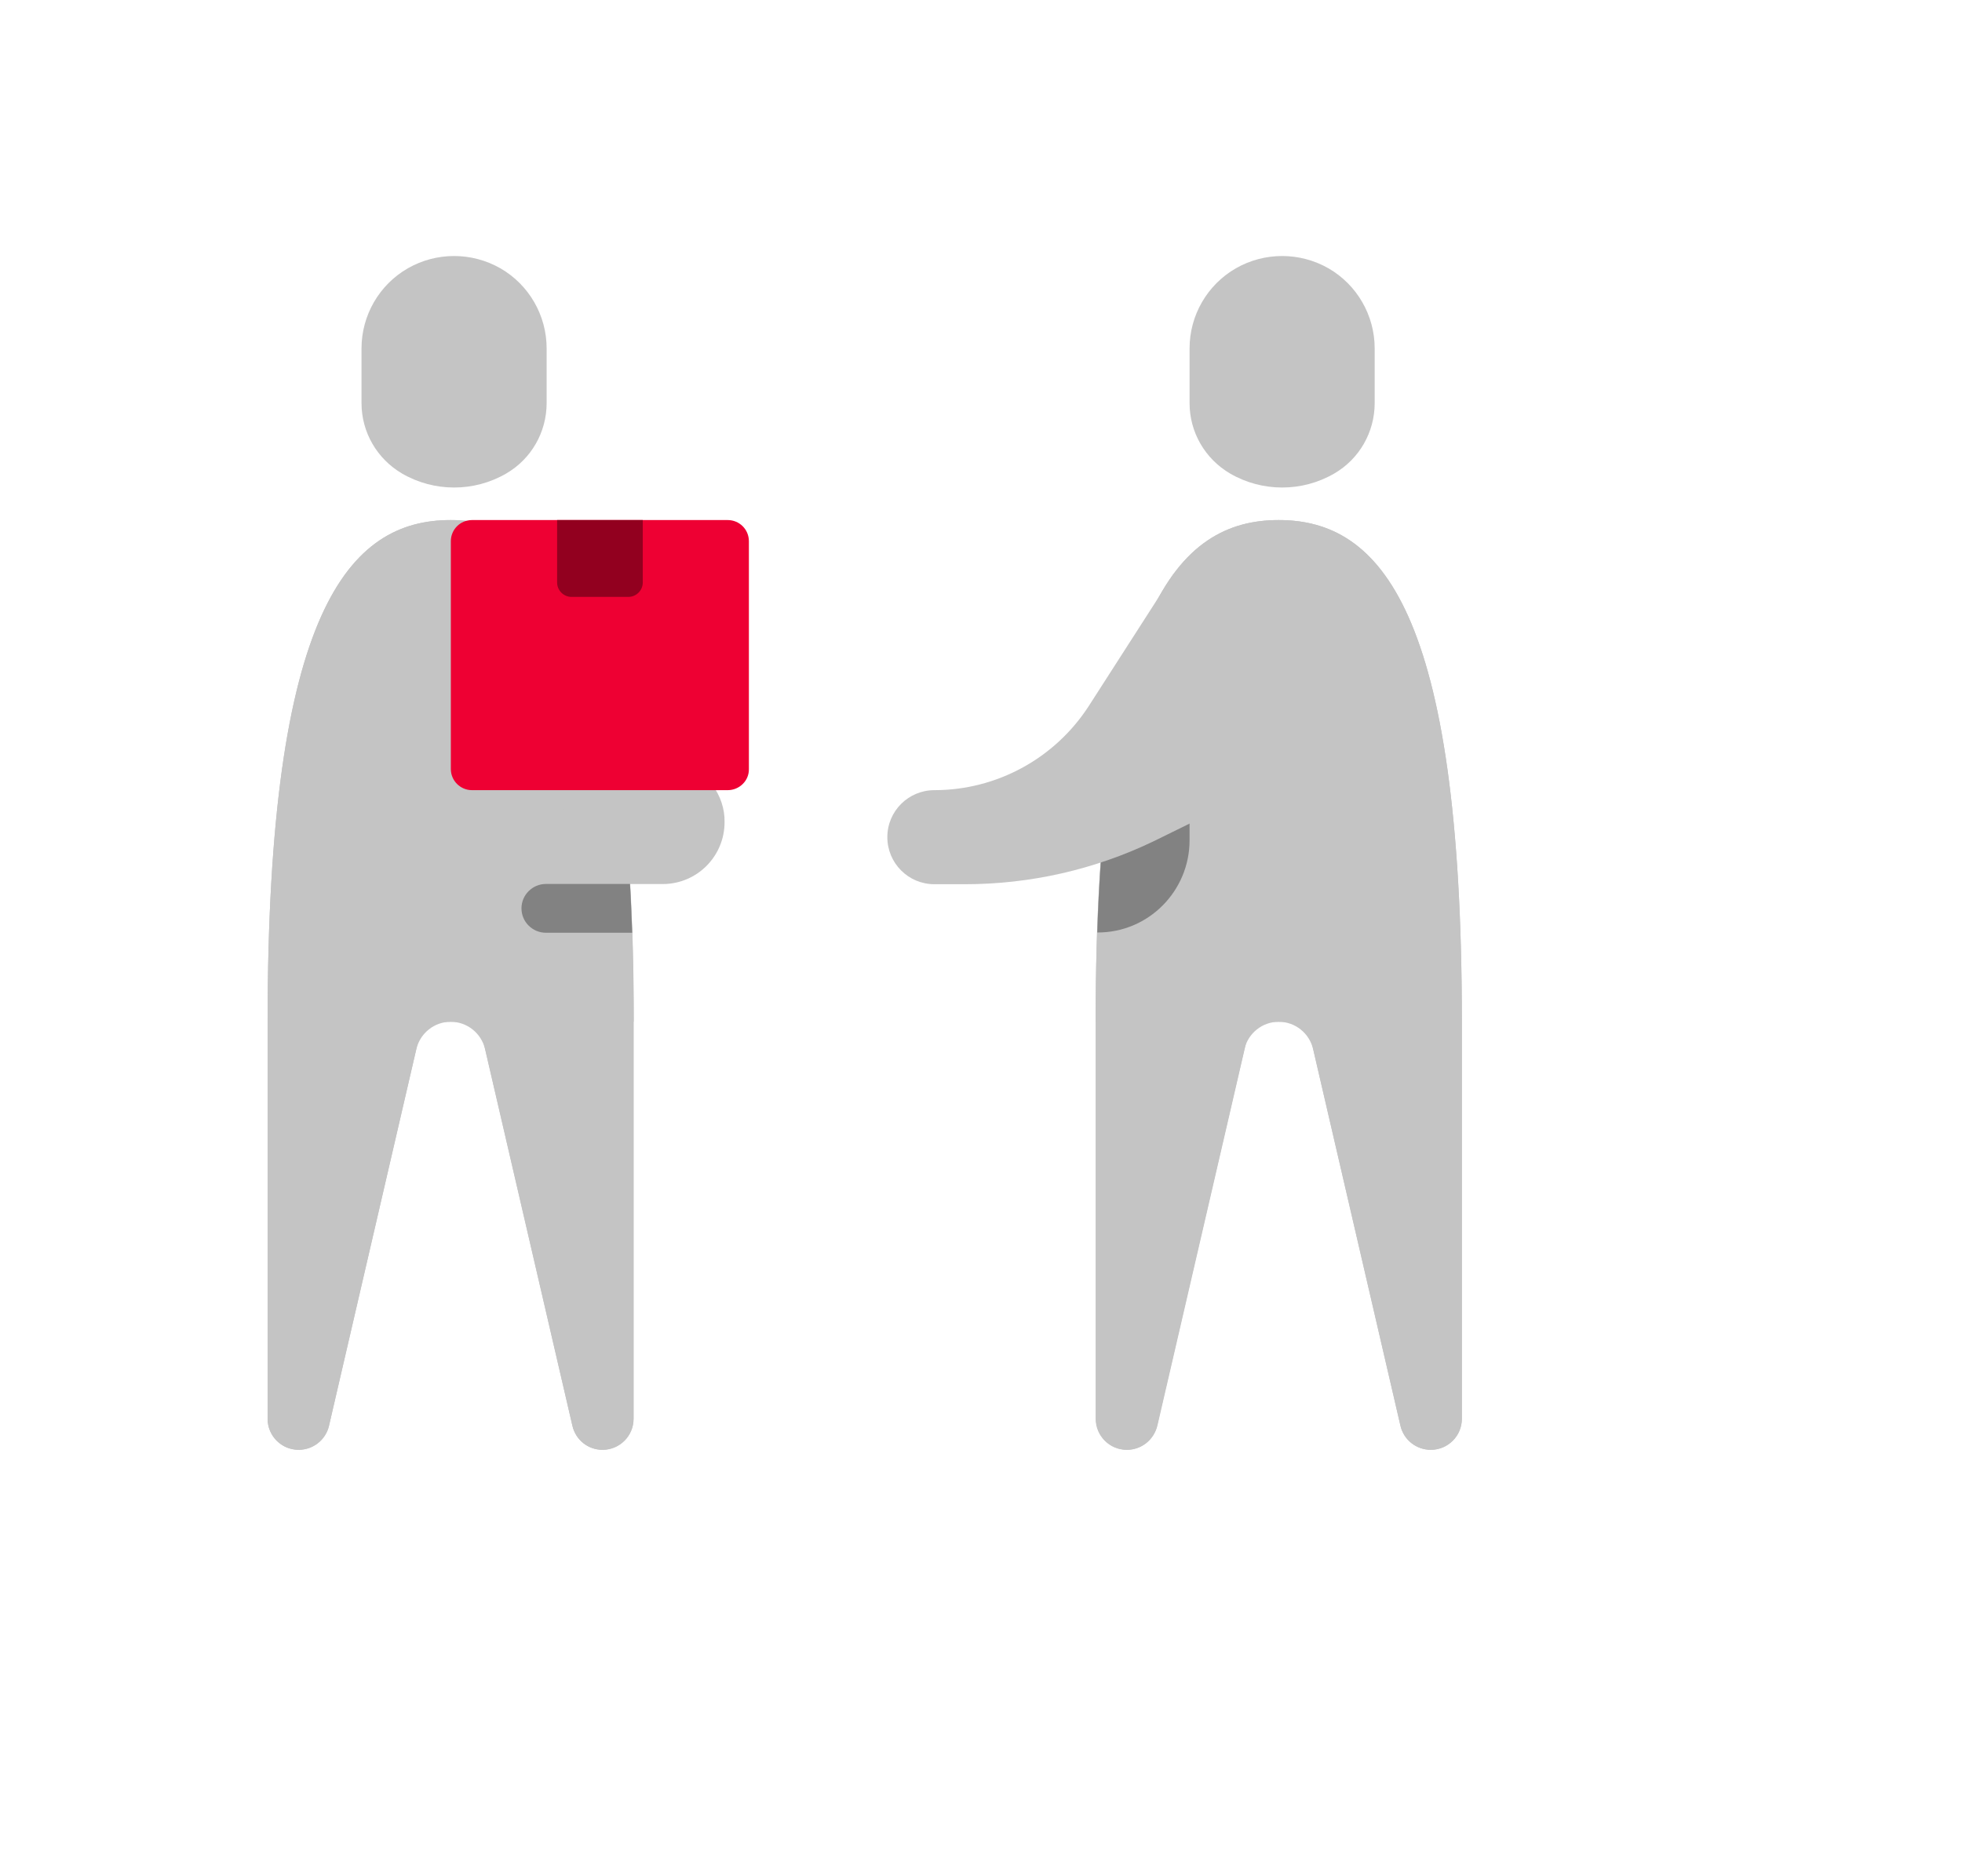 <svg width="23" height="22" viewBox="0 0 23 22" fill="none" xmlns="http://www.w3.org/2000/svg">
<g clip-path="url(#clip0)">
<path d="M6.408 4.727V4.085C6.408 3.698 6.201 3.339 5.866 3.146C5.53 2.954 5.116 2.954 4.781 3.146C4.445 3.339 4.238 3.698 4.238 4.085V4.727C4.238 5.068 4.419 5.38 4.714 5.553C5.09 5.771 5.557 5.771 5.933 5.553C6.227 5.383 6.408 5.068 6.408 4.727Z" fill="#C4C4C4"/>
<path d="M5.283 6.098C4.096 6.098 3.137 7.148 3.137 11.981H7.43C7.43 7.148 6.468 6.098 5.283 6.098Z" fill="#C4C4C4"/>
<path d="M3.501 17C3.3 17 3.137 16.837 3.137 16.636V11.98H4.954L3.857 16.717C3.819 16.883 3.67 17 3.501 17Z" fill="#C4C4C4"/>
<path d="M7.063 17C7.264 17 7.427 16.837 7.427 16.636V11.98H5.613L6.71 16.717C6.748 16.883 6.894 17 7.063 17Z" fill="#C4C4C4"/>
<path d="M5.283 6.098C4.096 6.098 3.137 7.148 3.137 11.981V16.636C3.137 16.837 3.3 17 3.501 17C3.67 17 3.819 16.884 3.857 16.717L4.881 12.301C4.925 12.115 5.091 11.981 5.283 11.981C5.476 11.981 5.642 12.115 5.686 12.301L6.71 16.717C6.748 16.884 6.893 17 7.063 17C7.264 17 7.427 16.837 7.427 16.636V11.981C7.43 7.148 6.468 6.098 5.283 6.098Z" fill="#C4C4C4"/>
<path d="M16.115 4.727V4.085C16.115 3.698 15.908 3.339 15.573 3.146C15.237 2.954 14.823 2.954 14.488 3.146C14.152 3.339 13.945 3.698 13.945 4.085V4.727C13.945 5.068 14.126 5.38 14.421 5.553C14.797 5.771 15.264 5.771 15.64 5.553C15.934 5.383 16.115 5.068 16.115 4.727Z" fill="#C4C4C4"/>
<path d="M14.99 6.098C13.806 6.098 12.844 7.148 12.844 11.981H17.137C17.137 7.148 16.177 6.098 14.99 6.098Z" fill="#C4C4C4"/>
<path d="M13.212 17C13.011 17 12.848 16.837 12.848 16.636V11.98H14.665L13.568 16.717C13.527 16.883 13.381 17 13.212 17Z" fill="#C4C4C4"/>
<path d="M16.773 17C16.974 17 17.137 16.837 17.137 16.636V11.98H15.32L16.417 16.717C16.455 16.883 16.604 17 16.773 17Z" fill="#C4C4C4"/>
<path d="M14.99 6.098C13.806 6.098 12.844 7.148 12.844 11.981V16.636C12.844 16.837 13.007 17 13.208 17C13.377 17 13.526 16.884 13.564 16.717L14.588 12.301C14.632 12.115 14.798 11.981 14.99 11.981C15.183 11.981 15.349 12.115 15.393 12.301L16.417 16.717C16.455 16.884 16.603 17 16.773 17C16.974 17 17.137 16.837 17.137 16.636V11.981C17.137 7.148 16.177 6.098 14.99 6.098Z" fill="#C4C4C4"/>
<path d="M8.354 9.208L6.52 6.734L6.636 10.366H7.768C8.17 10.366 8.494 10.042 8.494 9.639C8.497 9.485 8.445 9.333 8.354 9.208Z" fill="#C4C4C4"/>
<path d="M8.531 9.265H5.533C5.396 9.265 5.285 9.154 5.285 9.017V6.346C5.285 6.208 5.396 6.098 5.533 6.098H8.531C8.668 6.098 8.779 6.208 8.779 6.346V9.017C8.782 9.154 8.668 9.265 8.531 9.265Z" fill="#EE0033"/>
<path d="M7.365 6.999H6.7C6.607 6.999 6.531 6.923 6.531 6.83V6.098H7.535V6.83C7.535 6.923 7.459 6.999 7.365 6.999Z" fill="#92001F"/>
<path d="M7.385 10.365H6.399C6.242 10.365 6.113 10.494 6.113 10.651C6.113 10.809 6.242 10.937 6.399 10.937H7.411C7.402 10.739 7.397 10.546 7.385 10.365Z" fill="#828282"/>
<path d="M13.945 9.852V8.662L12.98 9.286C12.922 9.765 12.884 10.313 12.863 10.934C13.461 10.937 13.945 10.45 13.945 9.852Z" fill="#828282"/>
<path d="M13.754 6.736L12.765 8.276C12.368 8.892 11.686 9.265 10.954 9.265C10.65 9.265 10.402 9.51 10.402 9.816C10.402 10.12 10.647 10.368 10.954 10.368H11.312C12.074 10.368 12.826 10.198 13.514 9.869L14.465 9.402L13.754 6.736Z" fill="#C4C4C4"/>
</g>
<defs>
<clipPath id="clip0">
<rect width="14" height="14" fill="white" transform="translate(3.137 3)"/>
</clipPath>
</defs>
</svg>
